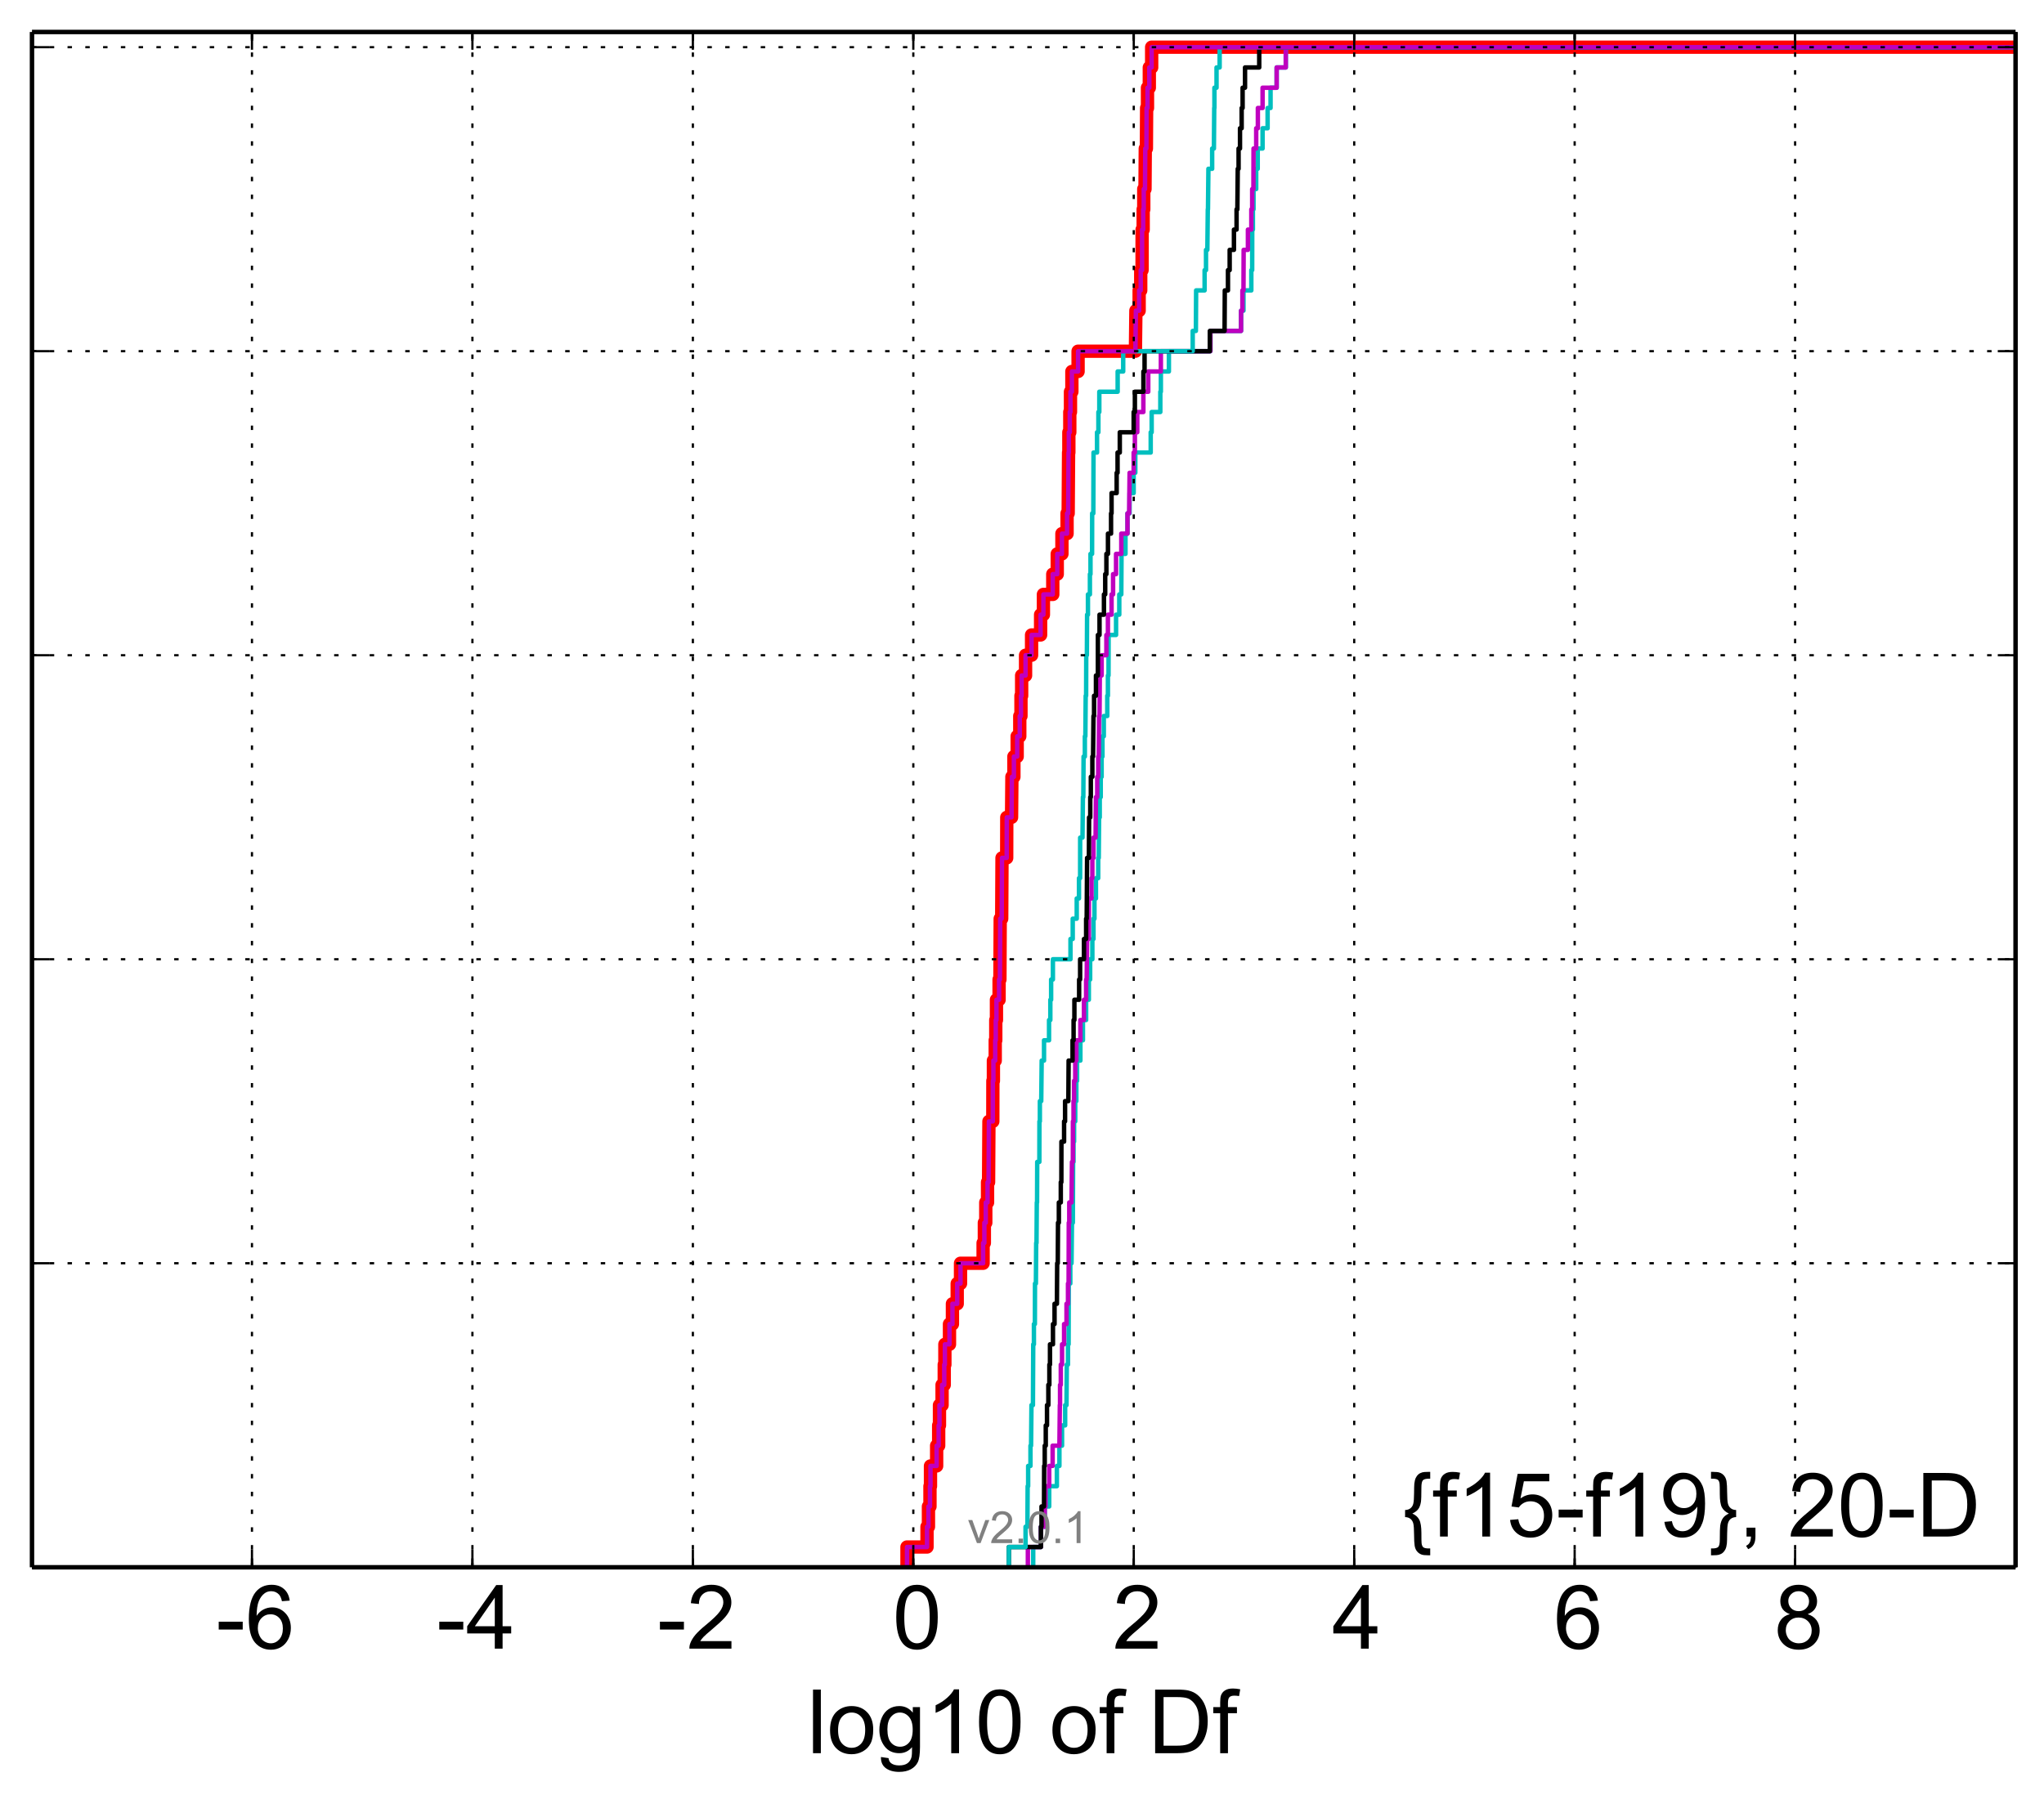 <?xml version="1.0" encoding="utf-8" standalone="no"?>
<!DOCTYPE svg PUBLIC "-//W3C//DTD SVG 1.1//EN"
  "http://www.w3.org/Graphics/SVG/1.1/DTD/svg11.dtd">
<!-- Created with matplotlib (http://matplotlib.org/) -->
<svg height="406pt" version="1.1" viewBox="0 0 460 406" width="460pt" xmlns="http://www.w3.org/2000/svg" xmlns:xlink="http://www.w3.org/1999/xlink">
 <defs>
  <style type="text/css">
*{stroke-linecap:butt;stroke-linejoin:round;}
  </style>
 </defs>
 <g id="figure_1">
  <g id="patch_1">
   <path d="
M0 406.059
L460.8 406.059
L460.8 0
L0 0
z
" style="fill:#ffffff;"/>
  </g>
  <g id="axes_1">
   <g id="patch_2">
    <path d="
M7.2 352.8
L453.6 352.8
L453.6 7.2
L7.2 7.2
z
" style="fill:#ffffff;"/>
   </g>
   <g id="line2d_1">
    <path clip-path="url(#p5bee155178)" d="
M204.118 352.8
L204.118 348.238
L208.624 348.238
L208.624 343.675
L208.948 343.675
L208.948 339.113
L209.29 339.113
L209.29 334.55
L209.405 334.55
L209.405 329.988
L210.789 329.988
L210.789 325.426
L211.247 325.426
L211.247 320.863
L211.427 320.863
L211.427 316.301
L212.013 316.301
L212.013 311.739
L212.5 311.739
L212.5 307.176
L212.645 307.176
L212.645 302.614
L213.679 302.614
L213.679 298.051
L214.345 298.051
L214.345 293.489
L215.42 293.489
L215.42 288.927
L216.164 288.927
L216.164 284.364
L221.247 284.364
L221.247 279.802
L221.528 279.802
L221.528 275.24
L221.847 275.24
L221.847 270.677
L222.247 270.677
L222.247 266.115
L222.478 266.115
L222.56 252.428
L223.43 252.428
L223.445 243.303
L223.564 243.303
L223.564 238.741
L223.974 238.741
L223.974 234.178
L224.097 234.178
L224.097 229.616
L224.25 229.616
L224.25 225.053
L224.843 225.053
L224.843 220.491
L225.029 220.491
L225.096 206.804
L225.431 206.804
L225.501 193.117
L226.555 193.117
L226.575 183.992
L227.65 183.992
L227.729 174.867
L228.179 174.867
L228.179 170.305
L228.913 170.305
L228.913 165.743
L229.499 165.743
L229.499 161.18
L229.768 161.18
L229.768 156.618
L229.921 156.618
L229.921 152.055
L230.802 152.055
L230.802 147.493
L232.154 147.493
L232.154 142.931
L234.187 142.931
L234.187 138.368
L234.818 138.368
L234.818 133.806
L236.925 133.806
L236.925 129.244
L237.933 129.244
L237.933 124.681
L238.985 124.681
L238.985 120.119
L240.143 120.119
L240.143 115.556
L240.391 115.556
L240.482 101.869
L240.544 101.869
L240.544 97.307
L240.756 97.307
L240.756 92.745
L240.91 92.745
L240.91 88.182
L241.225 88.182
L241.225 83.62
L242.623 83.62
L242.623 79.057
L255.524 79.057
L255.631 69.933
L256.363 69.933
L256.363 65.37
L256.718 65.37
L256.718 60.808
L257.021 60.808
L257.031 51.683
L257.27 51.683
L257.27 47.121
L257.402 47.121
L257.402 42.558
L257.681 42.558
L257.742 33.434
L257.995 33.434
L258.046 24.309
L258.242 24.309
L258.242 19.747
L258.652 19.747
L258.652 15.184
L259.18 15.184
L259.18 10.622
L259.18 10.622
L453.6 10.622
L453.6 10.622" style="fill:none;stroke:#ff0000;stroke-linecap:square;stroke-width:3.0;"/>
   </g>
   <g id="line2d_2">
    <path clip-path="url(#p5bee155178)" d="
M232.525 352.8
L232.525 348.238
L234.258 348.238
L234.258 343.675
L235.117 343.675
L235.117 339.113
L236.121 339.113
L236.121 334.55
L237.847 334.55
L237.847 329.988
L238.42 329.988
L238.42 325.426
L239.013 325.426
L239.013 320.863
L239.713 320.863
L239.713 316.301
L240.016 316.301
L240.081 307.176
L240.35 307.176
L240.35 302.614
L240.489 302.614
L240.526 288.927
L240.873 288.927
L240.873 284.364
L241.142 284.364
L241.247 275.24
L241.444 275.24
L241.502 261.552
L241.597 261.552
L241.597 256.99
L241.723 256.99
L241.723 252.428
L241.983 252.428
L241.983 247.865
L242.23 247.865
L242.23 243.303
L242.395 243.303
L242.395 238.741
L243.139 238.741
L243.139 234.178
L243.715 234.178
L243.715 229.616
L244.43 229.616
L244.43 225.053
L245.042 225.053
L245.042 220.491
L245.337 220.491
L245.337 215.929
L245.835 215.929
L245.835 211.366
L246.089 211.366
L246.089 206.804
L246.308 206.804
L246.308 202.242
L246.643 202.242
L246.643 197.679
L247.149 197.679
L247.149 193.117
L247.272 193.117
L247.35 183.992
L247.499 183.992
L247.499 179.43
L247.719 179.43
L247.719 174.867
L247.921 174.867
L247.921 170.305
L248.107 170.305
L248.107 165.743
L248.411 165.743
L248.411 161.18
L249.189 161.18
L249.189 156.618
L249.335 156.618
L249.335 152.055
L249.473 152.055
L249.491 142.931
L251.168 142.931
L251.168 138.368
L251.893 138.368
L251.893 133.806
L252.347 133.806
L252.4 124.681
L253.29 124.681
L253.29 120.119
L253.738 120.119
L253.738 115.556
L254.213 115.556
L254.213 110.994
L255.13 110.994
L255.13 106.432
L255.505 106.432
L255.505 101.869
L258.965 101.869
L258.965 97.307
L259.181 97.307
L259.181 92.745
L261.13 92.745
L261.13 88.182
L261.251 88.182
L261.251 83.62
L263.06 83.62
L263.06 79.057
L272.398 79.057
L272.398 74.495
L279.298 74.495
L279.298 69.933
L279.846 69.933
L279.846 65.37
L281.61 65.37
L281.61 60.808
L281.801 60.808
L281.819 51.683
L281.965 51.683
L281.965 47.121
L282.108 47.121
L282.108 42.558
L282.707 42.558
L282.707 37.996
L283.048 37.996
L283.048 33.434
L284.142 33.434
L284.142 28.871
L285.273 28.871
L285.273 24.309
L285.938 24.309
L285.938 19.747
L287.312 19.747
L287.312 15.184
L289.366 15.184
L289.366 10.622
L289.366 10.622
L453.6 10.622
L453.6 10.622" style="fill:none;stroke:#00bfbf;stroke-linecap:square;"/>
   </g>
   <g id="line2d_3">
    <path clip-path="url(#p5bee155178)" d="
M231.319 352.8
L231.319 348.238
L234.258 348.238
L234.258 343.675
L235.117 343.675
L235.117 339.113
L235.292 339.113
L235.292 334.55
L236.121 334.55
L236.121 329.988
L236.89 329.988
L236.89 325.426
L238.42 325.426
L238.516 316.301
L238.562 316.301
L238.562 311.739
L238.73 311.739
L238.73 307.176
L239.013 307.176
L239.013 302.614
L239.471 302.614
L239.471 298.051
L240.016 298.051
L240.016 293.489
L240.35 293.489
L240.35 288.927
L240.489 288.927
L240.526 275.24
L240.636 275.24
L240.636 270.677
L241.142 270.677
L241.247 261.552
L241.444 261.552
L241.462 252.428
L241.597 252.428
L241.597 247.865
L241.723 247.865
L241.723 243.303
L241.983 243.303
L241.983 238.741
L242.23 238.741
L242.23 234.178
L243.139 234.178
L243.139 229.616
L243.946 229.616
L243.946 225.053
L244.43 225.053
L244.43 220.491
L244.556 220.491
L244.649 211.366
L245.042 211.366
L245.057 202.242
L245.644 202.242
L245.644 197.679
L245.835 197.679
L245.835 193.117
L246.089 193.117
L246.089 188.554
L246.558 188.554
L246.643 179.43
L246.929 179.43
L246.929 174.867
L247.149 174.867
L247.149 170.305
L247.272 170.305
L247.347 161.18
L247.448 161.18
L247.513 152.055
L247.921 152.055
L247.921 147.493
L248.989 147.493
L248.989 142.931
L249.335 142.931
L249.335 138.368
L250.156 138.368
L250.156 133.806
L250.497 133.806
L250.497 129.244
L251.166 129.244
L251.166 124.681
L252.347 124.681
L252.347 120.119
L253.738 120.119
L253.738 115.556
L254.109 115.556
L254.213 106.432
L255.13 106.432
L255.13 101.869
L255.404 101.869
L255.404 97.307
L255.943 97.307
L255.943 92.745
L257.313 92.745
L257.313 88.182
L258.413 88.182
L258.413 83.62
L261.251 83.62
L261.251 79.057
L272.398 79.057
L272.398 74.495
L279.298 74.495
L279.298 69.933
L279.601 69.933
L279.601 65.37
L279.846 65.37
L279.883 56.245
L280.842 56.245
L280.842 51.683
L281.61 51.683
L281.61 47.121
L281.801 47.121
L281.801 42.558
L282.081 42.558
L282.108 33.434
L282.707 33.434
L282.707 28.871
L283.082 28.871
L283.082 24.309
L284.142 24.309
L284.142 19.747
L287.312 19.747
L287.312 15.184
L289.366 15.184
L289.366 10.622
L289.366 10.622
L453.6 10.622
L453.6 10.622" style="fill:none;stroke:#bf00bf;stroke-linecap:square;"/>
   </g>
   <g id="line2d_4">
    <path clip-path="url(#p5bee155178)" d="
M227.035 352.8
L227.035 348.238
L234.258 348.238
L234.258 343.675
L234.392 343.675
L234.392 339.113
L234.955 339.113
L234.985 329.988
L235.117 329.988
L235.117 325.426
L235.35 325.426
L235.35 320.863
L235.628 320.863
L235.628 316.301
L235.93 316.301
L235.93 311.739
L236.159 311.739
L236.159 307.176
L236.297 307.176
L236.297 302.614
L236.97 302.614
L236.97 298.051
L237.325 298.051
L237.325 293.489
L237.857 293.489
L237.915 284.364
L238.049 284.364
L238.104 275.24
L238.293 275.24
L238.293 270.677
L238.73 270.677
L238.73 266.115
L238.858 266.115
L238.873 256.99
L239.471 256.99
L239.471 252.428
L239.692 252.428
L239.692 247.865
L240.431 247.865
L240.49 238.741
L241.376 238.741
L241.376 234.178
L241.611 234.178
L241.611 229.616
L241.791 229.616
L241.791 225.053
L242.855 225.053
L242.855 220.491
L243.079 220.491
L243.079 215.929
L243.946 215.929
L243.946 211.366
L244.43 211.366
L244.43 206.804
L244.556 206.804
L244.649 193.117
L245.057 193.117
L245.098 183.992
L245.362 183.992
L245.362 179.43
L245.491 179.43
L245.491 174.867
L245.835 174.867
L245.835 170.305
L245.992 170.305
L246.089 161.18
L246.217 161.18
L246.217 156.618
L246.643 156.618
L246.643 152.055
L247.075 152.055
L247.079 142.931
L247.448 142.931
L247.448 138.368
L248.442 138.368
L248.442 133.806
L248.726 133.806
L248.726 129.244
L248.991 129.244
L248.991 124.681
L249.346 124.681
L249.346 120.119
L250.04 120.119
L250.04 115.556
L250.156 115.556
L250.156 110.994
L251.304 110.994
L251.304 106.432
L251.506 106.432
L251.506 101.869
L252.008 101.869
L252.008 97.307
L255.13 97.307
L255.13 92.745
L255.404 92.745
L255.404 88.182
L257.322 88.182
L257.322 83.62
L257.583 83.62
L257.583 79.057
L272.275 79.057
L272.275 74.495
L275.59 74.495
L275.639 65.37
L276.353 65.37
L276.353 60.808
L276.737 60.808
L276.737 56.245
L277.697 56.245
L277.697 51.683
L278.287 51.683
L278.287 47.121
L278.466 47.121
L278.555 37.996
L278.742 37.996
L278.742 33.434
L279.061 33.434
L279.061 28.871
L279.433 28.871
L279.433 24.309
L279.649 24.309
L279.649 19.747
L280.192 19.747
L280.192 15.184
L283.387 15.184
L283.387 10.622
L283.387 10.622
L453.6 10.622
L453.6 10.622" style="fill:none;stroke:#000000;stroke-linecap:square;"/>
   </g>
   <g id="line2d_5">
    <path clip-path="url(#p5bee155178)" d="
M227.035 352.8
L227.035 348.238
L230.801 348.238
L230.801 343.675
L231.219 343.675
L231.269 334.55
L231.385 334.55
L231.385 329.988
L231.906 329.988
L231.906 325.426
L232.039 325.426
L232.131 316.301
L232.462 316.301
L232.529 302.614
L232.683 302.614
L232.683 298.051
L232.897 298.051
L232.924 288.927
L233.127 288.927
L233.191 279.802
L233.266 279.802
L233.331 270.677
L233.389 270.677
L233.425 261.552
L233.908 261.552
L233.921 252.428
L234.021 252.428
L234.021 247.865
L234.33 247.865
L234.429 238.741
L234.957 238.741
L234.957 234.178
L236.085 234.178
L236.085 229.616
L236.378 229.616
L236.378 225.053
L236.554 225.053
L236.554 220.491
L236.955 220.491
L236.955 215.929
L240.91 215.929
L240.91 211.366
L241.416 211.366
L241.416 206.804
L242.316 206.804
L242.316 202.242
L242.823 202.242
L242.823 197.679
L243.079 197.679
L243.089 188.554
L243.613 188.554
L243.707 179.43
L243.802 179.43
L243.856 170.305
L244.145 170.305
L244.145 165.743
L244.261 165.743
L244.335 156.618
L244.43 156.618
L244.458 147.493
L244.599 147.493
L244.649 138.368
L244.841 138.368
L244.841 133.806
L245.282 133.806
L245.282 129.244
L245.415 129.244
L245.415 124.681
L245.771 124.681
L245.792 115.556
L246.051 115.556
L246.098 101.869
L246.886 101.869
L246.886 97.307
L247.193 97.307
L247.193 92.745
L247.399 92.745
L247.399 88.182
L251.527 88.182
L251.527 83.62
L252.776 83.62
L252.776 79.057
L268.418 79.057
L268.418 74.495
L269.132 74.495
L269.186 65.37
L271.095 65.37
L271.095 60.808
L271.41 60.808
L271.41 56.245
L271.712 56.245
L271.814 47.121
L271.855 47.121
L271.951 37.996
L272.795 37.996
L272.795 33.434
L273.189 33.434
L273.261 24.309
L273.303 24.309
L273.303 19.747
L273.781 19.747
L273.781 15.184
L274.479 15.184
L274.479 10.622
L274.479 10.622
L453.6 10.622
L453.6 10.622" style="fill:none;stroke:#00bfbf;stroke-linecap:square;"/>
   </g>
   <g id="line2d_6">
    <path clip-path="url(#p5bee155178)" d="
M204.118 352.8
L204.118 348.238
L208.624 348.238
L208.624 343.675
L208.948 343.675
L208.948 339.113
L209.29 339.113
L209.29 334.55
L209.405 334.55
L209.405 329.988
L210.789 329.988
L210.789 325.426
L211.247 325.426
L211.247 320.863
L211.427 320.863
L211.427 316.301
L212.013 316.301
L212.013 311.739
L212.5 311.739
L212.5 307.176
L212.645 307.176
L212.645 302.614
L213.679 302.614
L213.679 298.051
L214.345 298.051
L214.345 293.489
L215.42 293.489
L215.42 288.927
L216.164 288.927
L216.164 284.364
L221.247 284.364
L221.247 279.802
L221.528 279.802
L221.528 275.24
L221.847 275.24
L221.847 270.677
L222.247 270.677
L222.247 266.115
L222.478 266.115
L222.56 252.428
L223.43 252.428
L223.445 243.303
L223.564 243.303
L223.564 238.741
L223.974 238.741
L223.974 234.178
L224.097 234.178
L224.097 229.616
L224.25 229.616
L224.25 225.053
L224.843 225.053
L224.843 220.491
L225.029 220.491
L225.096 206.804
L225.431 206.804
L225.501 193.117
L226.555 193.117
L226.575 183.992
L227.65 183.992
L227.729 174.867
L228.179 174.867
L228.179 170.305
L228.913 170.305
L228.913 165.743
L229.499 165.743
L229.499 161.18
L229.768 161.18
L229.768 156.618
L229.921 156.618
L229.921 152.055
L230.802 152.055
L230.802 147.493
L232.154 147.493
L232.154 142.931
L234.187 142.931
L234.187 138.368
L234.818 138.368
L234.818 133.806
L236.925 133.806
L236.925 129.244
L237.933 129.244
L237.933 124.681
L238.985 124.681
L238.985 120.119
L240.143 120.119
L240.143 115.556
L240.391 115.556
L240.482 101.869
L240.544 101.869
L240.544 97.307
L240.756 97.307
L240.756 92.745
L240.91 92.745
L240.91 88.182
L241.225 88.182
L241.225 83.62
L242.623 83.62
L242.623 79.057
L255.524 79.057
L255.631 69.933
L256.363 69.933
L256.363 65.37
L256.718 65.37
L256.718 60.808
L257.021 60.808
L257.031 51.683
L257.27 51.683
L257.27 47.121
L257.402 47.121
L257.402 42.558
L257.681 42.558
L257.742 33.434
L257.995 33.434
L258.046 24.309
L258.242 24.309
L258.242 19.747
L258.652 19.747
L258.652 15.184
L259.18 15.184
L259.18 10.622
L259.18 10.622
L453.6 10.622
L453.6 10.622" style="fill:none;stroke:#bf00bf;stroke-linecap:square;"/>
   </g>
   <g id="matplotlib.axis_1">
    <g id="xtick_1"/>
    <g id="xtick_2">
     <g id="line2d_7">
      <path clip-path="url(#p5bee155178)" d="
M56.705 352.8
L56.705 7.2" style="fill:none;stroke:#000000;stroke-dasharray:1,3;stroke-dashoffset:0.0;stroke-width:0.5;"/>
     </g>
     <g id="line2d_8">
      <defs>
       <path d="
M0 0
L0 -4" id="m93b0483c22" style="stroke:#000000;stroke-width:0.5;"/>
      </defs>
      <g>
       <use style="stroke:#000000;stroke-width:0.5;" x="56.705" xlink:href="#m93b0483c22" y="352.8"/>
      </g>
     </g>
     <g id="line2d_9">
      <defs>
       <path d="
M0 0
L0 4" id="m741efc42ff" style="stroke:#000000;stroke-width:0.5;"/>
      </defs>
      <g>
       <use style="stroke:#000000;stroke-width:0.5;" x="56.705" xlink:href="#m741efc42ff" y="7.2"/>
      </g>
     </g>
     <g id="text_1">
      <!-- -6 -->
      <defs>
       <path d="
M3.172 21.484
L3.172 30.328
L30.172 30.328
L30.172 21.484
z
" id="ArialMT-2d"/>
       <path d="
M49.75 54.047
L41.016 53.375
Q39.844 58.547 37.703 60.891
Q34.125 64.656 28.906 64.656
Q24.703 64.656 21.531 62.312
Q17.391 59.281 14.984 53.469
Q12.594 47.656 12.5 36.922
Q15.672 41.75 20.266 44.094
Q24.859 46.438 29.891 46.438
Q38.672 46.438 44.844 39.969
Q51.031 33.5 51.031 23.25
Q51.031 16.5 48.125 10.719
Q45.219 4.938 40.141 1.859
Q35.062 -1.219 28.609 -1.219
Q17.625 -1.219 10.688 6.859
Q3.766 14.938 3.766 33.5
Q3.766 54.25 11.422 63.672
Q18.109 71.875 29.438 71.875
Q37.891 71.875 43.281 67.141
Q48.688 62.406 49.75 54.047
M13.875 23.188
Q13.875 18.656 15.797 14.5
Q17.719 10.359 21.188 8.172
Q24.656 6 28.469 6
Q34.031 6 38.031 10.484
Q42.047 14.984 42.047 22.703
Q42.047 30.125 38.078 34.391
Q34.125 38.672 28.125 38.672
Q22.172 38.672 18.016 34.391
Q13.875 30.125 13.875 23.188" id="ArialMT-36"/>
      </defs>
      <g transform="translate(48.589 371.116)scale(0.2 -0.2)">
       <use xlink:href="#ArialMT-2d"/>
       <use x="33.301" xlink:href="#ArialMT-36"/>
      </g>
     </g>
    </g>
    <g id="xtick_3">
     <g id="line2d_10">
      <path clip-path="url(#p5bee155178)" d="
M106.317 352.8
L106.317 7.2" style="fill:none;stroke:#000000;stroke-dasharray:1,3;stroke-dashoffset:0.0;stroke-width:0.5;"/>
     </g>
     <g id="line2d_11">
      <g>
       <use style="stroke:#000000;stroke-width:0.5;" x="106.317" xlink:href="#m93b0483c22" y="352.8"/>
      </g>
     </g>
     <g id="line2d_12">
      <g>
       <use style="stroke:#000000;stroke-width:0.5;" x="106.317" xlink:href="#m741efc42ff" y="7.2"/>
      </g>
     </g>
     <g id="text_2">
      <!-- -4 -->
      <defs>
       <path d="
M32.328 0
L32.328 17.141
L1.266 17.141
L1.266 25.203
L33.938 71.578
L41.109 71.578
L41.109 25.203
L50.781 25.203
L50.781 17.141
L41.109 17.141
L41.109 0
z

M32.328 25.203
L32.328 57.469
L9.906 25.203
z
" id="ArialMT-34"/>
      </defs>
      <g transform="translate(98.226 371.116)scale(0.2 -0.2)">
       <use xlink:href="#ArialMT-2d"/>
       <use x="33.301" xlink:href="#ArialMT-34"/>
      </g>
     </g>
    </g>
    <g id="xtick_4">
     <g id="line2d_13">
      <path clip-path="url(#p5bee155178)" d="
M155.929 352.8
L155.929 7.2" style="fill:none;stroke:#000000;stroke-dasharray:1,3;stroke-dashoffset:0.0;stroke-width:0.5;"/>
     </g>
     <g id="line2d_14">
      <g>
       <use style="stroke:#000000;stroke-width:0.5;" x="155.929" xlink:href="#m93b0483c22" y="352.8"/>
      </g>
     </g>
     <g id="line2d_15">
      <g>
       <use style="stroke:#000000;stroke-width:0.5;" x="155.929" xlink:href="#m741efc42ff" y="7.2"/>
      </g>
     </g>
     <g id="text_3">
      <!-- -2 -->
      <defs>
       <path d="
M50.344 8.453
L50.344 0
L3.031 0
Q2.938 3.172 4.047 6.109
Q5.859 10.938 9.828 15.625
Q13.812 20.312 21.344 26.469
Q33.016 36.031 37.109 41.625
Q41.219 47.219 41.219 52.203
Q41.219 57.422 37.469 61
Q33.734 64.594 27.734 64.594
Q21.391 64.594 17.578 60.781
Q13.766 56.984 13.719 50.25
L4.688 51.172
Q5.609 61.281 11.656 66.578
Q17.719 71.875 27.938 71.875
Q38.234 71.875 44.234 66.156
Q50.25 60.453 50.25 52
Q50.25 47.703 48.484 43.547
Q46.734 39.406 42.656 34.812
Q38.578 30.219 29.109 22.219
Q21.188 15.578 18.938 13.203
Q16.703 10.844 15.234 8.453
z
" id="ArialMT-32"/>
      </defs>
      <g transform="translate(147.882 371.116)scale(0.2 -0.2)">
       <use xlink:href="#ArialMT-2d"/>
       <use x="33.301" xlink:href="#ArialMT-32"/>
      </g>
     </g>
    </g>
    <g id="xtick_5">
     <g id="line2d_16">
      <path clip-path="url(#p5bee155178)" d="
M205.54 352.8
L205.54 7.2" style="fill:none;stroke:#000000;stroke-dasharray:1,3;stroke-dashoffset:0.0;stroke-width:0.5;"/>
     </g>
     <g id="line2d_17">
      <g>
       <use style="stroke:#000000;stroke-width:0.5;" x="205.54" xlink:href="#m93b0483c22" y="352.8"/>
      </g>
     </g>
     <g id="line2d_18">
      <g>
       <use style="stroke:#000000;stroke-width:0.5;" x="205.54" xlink:href="#m741efc42ff" y="7.2"/>
      </g>
     </g>
     <g id="text_4">
      <!-- 0 -->
      <defs>
       <path d="
M4.156 35.297
Q4.156 48 6.766 55.734
Q9.375 63.484 14.516 67.672
Q19.672 71.875 27.484 71.875
Q33.25 71.875 37.594 69.547
Q41.938 67.234 44.766 62.859
Q47.609 58.5 49.219 52.219
Q50.828 45.953 50.828 35.297
Q50.828 22.703 48.234 14.969
Q45.656 7.234 40.5 3
Q35.359 -1.219 27.484 -1.219
Q17.141 -1.219 11.234 6.203
Q4.156 15.141 4.156 35.297
M13.188 35.297
Q13.188 17.672 17.312 11.828
Q21.438 6 27.484 6
Q33.547 6 37.672 11.859
Q41.797 17.719 41.797 35.297
Q41.797 52.984 37.672 58.781
Q33.547 64.594 27.391 64.594
Q21.344 64.594 17.719 59.469
Q13.188 52.938 13.188 35.297" id="ArialMT-30"/>
      </defs>
      <g transform="translate(200.873 371.116)scale(0.2 -0.2)">
       <use xlink:href="#ArialMT-30"/>
      </g>
     </g>
    </g>
    <g id="xtick_6">
     <g id="line2d_19">
      <path clip-path="url(#p5bee155178)" d="
M255.152 352.8
L255.152 7.2" style="fill:none;stroke:#000000;stroke-dasharray:1,3;stroke-dashoffset:0.0;stroke-width:0.5;"/>
     </g>
     <g id="line2d_20">
      <g>
       <use style="stroke:#000000;stroke-width:0.5;" x="255.152" xlink:href="#m93b0483c22" y="352.8"/>
      </g>
     </g>
     <g id="line2d_21">
      <g>
       <use style="stroke:#000000;stroke-width:0.5;" x="255.152" xlink:href="#m741efc42ff" y="7.2"/>
      </g>
     </g>
     <g id="text_5">
      <!-- 2 -->
      <g transform="translate(250.412 371.116)scale(0.2 -0.2)">
       <use xlink:href="#ArialMT-32"/>
      </g>
     </g>
    </g>
    <g id="xtick_7">
     <g id="line2d_22">
      <path clip-path="url(#p5bee155178)" d="
M304.764 352.8
L304.764 7.2" style="fill:none;stroke:#000000;stroke-dasharray:1,3;stroke-dashoffset:0.0;stroke-width:0.5;"/>
     </g>
     <g id="line2d_23">
      <g>
       <use style="stroke:#000000;stroke-width:0.5;" x="304.764" xlink:href="#m93b0483c22" y="352.8"/>
      </g>
     </g>
     <g id="line2d_24">
      <g>
       <use style="stroke:#000000;stroke-width:0.5;" x="304.764" xlink:href="#m741efc42ff" y="7.2"/>
      </g>
     </g>
     <g id="text_6">
      <!-- 4 -->
      <g transform="translate(299.813 371.116)scale(0.2 -0.2)">
       <use xlink:href="#ArialMT-34"/>
      </g>
     </g>
    </g>
    <g id="xtick_8">
     <g id="line2d_25">
      <path clip-path="url(#p5bee155178)" d="
M354.376 352.8
L354.376 7.2" style="fill:none;stroke:#000000;stroke-dasharray:1,3;stroke-dashoffset:0.0;stroke-width:0.5;"/>
     </g>
     <g id="line2d_26">
      <g>
       <use style="stroke:#000000;stroke-width:0.5;" x="354.376" xlink:href="#m93b0483c22" y="352.8"/>
      </g>
     </g>
     <g id="line2d_27">
      <g>
       <use style="stroke:#000000;stroke-width:0.5;" x="354.376" xlink:href="#m741efc42ff" y="7.2"/>
      </g>
     </g>
     <g id="text_7">
      <!-- 6 -->
      <g transform="translate(349.65 371.116)scale(0.2 -0.2)">
       <use xlink:href="#ArialMT-36"/>
      </g>
     </g>
    </g>
    <g id="xtick_9">
     <g id="line2d_28">
      <path clip-path="url(#p5bee155178)" d="
M403.988 352.8
L403.988 7.2" style="fill:none;stroke:#000000;stroke-dasharray:1,3;stroke-dashoffset:0.0;stroke-width:0.5;"/>
     </g>
     <g id="line2d_29">
      <g>
       <use style="stroke:#000000;stroke-width:0.5;" x="403.988" xlink:href="#m93b0483c22" y="352.8"/>
      </g>
     </g>
     <g id="line2d_30">
      <g>
       <use style="stroke:#000000;stroke-width:0.5;" x="403.988" xlink:href="#m741efc42ff" y="7.2"/>
      </g>
     </g>
     <g id="text_8">
      <!-- 8 -->
      <defs>
       <path d="
M17.672 38.812
Q12.203 40.828 9.562 44.531
Q6.938 48.25 6.938 53.422
Q6.938 61.234 12.547 66.547
Q18.172 71.875 27.484 71.875
Q36.859 71.875 42.578 66.422
Q48.297 60.984 48.297 53.172
Q48.297 48.188 45.672 44.5
Q43.062 40.828 37.75 38.812
Q44.344 36.672 47.781 31.875
Q51.219 27.094 51.219 20.453
Q51.219 11.281 44.719 5.031
Q38.234 -1.219 27.641 -1.219
Q17.047 -1.219 10.547 5.047
Q4.047 11.328 4.047 20.703
Q4.047 27.688 7.594 32.391
Q11.141 37.109 17.672 38.812
M15.922 53.719
Q15.922 48.641 19.188 45.406
Q22.469 42.188 27.688 42.188
Q32.766 42.188 36.016 45.375
Q39.266 48.578 39.266 53.219
Q39.266 58.062 35.906 61.359
Q32.562 64.656 27.594 64.656
Q22.562 64.656 19.234 61.422
Q15.922 58.203 15.922 53.719
M13.094 20.656
Q13.094 16.891 14.875 13.375
Q16.656 9.859 20.172 7.922
Q23.688 6 27.734 6
Q34.031 6 38.125 10.047
Q42.234 14.109 42.234 20.359
Q42.234 26.703 38.016 30.859
Q33.797 35.016 27.438 35.016
Q21.234 35.016 17.156 30.906
Q13.094 26.812 13.094 20.656" id="ArialMT-38"/>
      </defs>
      <g transform="translate(399.271 371.116)scale(0.2 -0.2)">
       <use xlink:href="#ArialMT-38"/>
      </g>
     </g>
    </g>
    <g id="xtick_10">
     <g id="line2d_31">
      <path clip-path="url(#p5bee155178)" d="
M453.6 352.8
L453.6 7.2" style="fill:none;stroke:#000000;stroke-dasharray:1,3;stroke-dashoffset:0.0;stroke-width:0.5;"/>
     </g>
     <g id="line2d_32">
      <g>
       <use style="stroke:#000000;stroke-width:0.5;" x="453.6" xlink:href="#m93b0483c22" y="352.8"/>
      </g>
     </g>
     <g id="line2d_33">
      <g>
       <use style="stroke:#000000;stroke-width:0.5;" x="453.6" xlink:href="#m741efc42ff" y="7.2"/>
      </g>
     </g>
    </g>
    <g id="xtick_11"/>
    <g id="xtick_12">
     <g id="line2d_34">
      <defs>
       <path d="
M0 0
L0 -2" id="m177f7580d0" style="stroke:#000000;stroke-width:0.5;"/>
      </defs>
      <g>
       <use style="stroke:#000000;stroke-width:0.5;" x="56.705" xlink:href="#m177f7580d0" y="352.8"/>
      </g>
     </g>
     <g id="line2d_35">
      <defs>
       <path d="
M0 0
L0 2" id="m5284c7e2a0" style="stroke:#000000;stroke-width:0.5;"/>
      </defs>
      <g>
       <use style="stroke:#000000;stroke-width:0.5;" x="56.705" xlink:href="#m5284c7e2a0" y="7.2"/>
      </g>
     </g>
    </g>
    <g id="xtick_13">
     <g id="line2d_36">
      <g>
       <use style="stroke:#000000;stroke-width:0.5;" x="106.317" xlink:href="#m177f7580d0" y="352.8"/>
      </g>
     </g>
     <g id="line2d_37">
      <g>
       <use style="stroke:#000000;stroke-width:0.5;" x="106.317" xlink:href="#m5284c7e2a0" y="7.2"/>
      </g>
     </g>
    </g>
    <g id="xtick_14">
     <g id="line2d_38">
      <g>
       <use style="stroke:#000000;stroke-width:0.5;" x="155.929" xlink:href="#m177f7580d0" y="352.8"/>
      </g>
     </g>
     <g id="line2d_39">
      <g>
       <use style="stroke:#000000;stroke-width:0.5;" x="155.929" xlink:href="#m5284c7e2a0" y="7.2"/>
      </g>
     </g>
    </g>
    <g id="xtick_15">
     <g id="line2d_40">
      <g>
       <use style="stroke:#000000;stroke-width:0.5;" x="205.54" xlink:href="#m177f7580d0" y="352.8"/>
      </g>
     </g>
     <g id="line2d_41">
      <g>
       <use style="stroke:#000000;stroke-width:0.5;" x="205.54" xlink:href="#m5284c7e2a0" y="7.2"/>
      </g>
     </g>
    </g>
    <g id="xtick_16">
     <g id="line2d_42">
      <g>
       <use style="stroke:#000000;stroke-width:0.5;" x="255.152" xlink:href="#m177f7580d0" y="352.8"/>
      </g>
     </g>
     <g id="line2d_43">
      <g>
       <use style="stroke:#000000;stroke-width:0.5;" x="255.152" xlink:href="#m5284c7e2a0" y="7.2"/>
      </g>
     </g>
    </g>
    <g id="xtick_17">
     <g id="line2d_44">
      <g>
       <use style="stroke:#000000;stroke-width:0.5;" x="304.764" xlink:href="#m177f7580d0" y="352.8"/>
      </g>
     </g>
     <g id="line2d_45">
      <g>
       <use style="stroke:#000000;stroke-width:0.5;" x="304.764" xlink:href="#m5284c7e2a0" y="7.2"/>
      </g>
     </g>
    </g>
    <g id="xtick_18">
     <g id="line2d_46">
      <g>
       <use style="stroke:#000000;stroke-width:0.5;" x="354.376" xlink:href="#m177f7580d0" y="352.8"/>
      </g>
     </g>
     <g id="line2d_47">
      <g>
       <use style="stroke:#000000;stroke-width:0.5;" x="354.376" xlink:href="#m5284c7e2a0" y="7.2"/>
      </g>
     </g>
    </g>
    <g id="xtick_19">
     <g id="line2d_48">
      <g>
       <use style="stroke:#000000;stroke-width:0.5;" x="403.988" xlink:href="#m177f7580d0" y="352.8"/>
      </g>
     </g>
     <g id="line2d_49">
      <g>
       <use style="stroke:#000000;stroke-width:0.5;" x="403.988" xlink:href="#m5284c7e2a0" y="7.2"/>
      </g>
     </g>
    </g>
    <g id="xtick_20">
     <g id="line2d_50">
      <g>
       <use style="stroke:#000000;stroke-width:0.5;" x="453.6" xlink:href="#m177f7580d0" y="352.8"/>
      </g>
     </g>
     <g id="line2d_51">
      <g>
       <use style="stroke:#000000;stroke-width:0.5;" x="453.6" xlink:href="#m5284c7e2a0" y="7.2"/>
      </g>
     </g>
    </g>
    <g id="text_9">
     <!-- log10 of Df -->
     <defs>
      <path d="
M4.984 -4.297
L13.531 -5.562
Q14.062 -9.516 16.5 -11.328
Q19.781 -13.766 25.438 -13.766
Q31.547 -13.766 34.859 -11.328
Q38.188 -8.891 39.359 -4.5
Q40.047 -1.812 39.984 6.781
Q34.234 0 25.641 0
Q14.938 0 9.078 7.719
Q3.219 15.438 3.219 26.219
Q3.219 33.641 5.906 39.906
Q8.594 46.188 13.688 49.609
Q18.797 53.031 25.688 53.031
Q34.859 53.031 40.828 45.609
L40.828 51.859
L48.922 51.859
L48.922 7.031
Q48.922 -5.078 46.453 -10.125
Q44 -15.188 38.641 -18.109
Q33.297 -21.047 25.484 -21.047
Q16.219 -21.047 10.5 -16.875
Q4.781 -12.703 4.984 -4.297
M12.25 26.859
Q12.25 16.656 16.297 11.969
Q20.359 7.281 26.469 7.281
Q32.516 7.281 36.609 11.938
Q40.719 16.609 40.719 26.562
Q40.719 36.078 36.5 40.906
Q32.281 45.75 26.312 45.75
Q20.453 45.75 16.344 40.984
Q12.25 36.234 12.25 26.859" id="ArialMT-67"/>
      <path d="
M8.688 0
L8.688 45.016
L0.922 45.016
L0.922 51.859
L8.688 51.859
L8.688 57.375
Q8.688 62.594 9.625 65.141
Q10.891 68.562 14.078 70.672
Q17.281 72.797 23.047 72.797
Q26.766 72.797 31.25 71.922
L29.938 64.266
Q27.203 64.75 24.75 64.75
Q20.75 64.75 19.094 63.031
Q17.438 61.328 17.438 56.641
L17.438 51.859
L27.547 51.859
L27.547 45.016
L17.438 45.016
L17.438 0
z
" id="ArialMT-66"/>
      <path d="
M7.719 0
L7.719 71.578
L32.375 71.578
Q40.719 71.578 45.125 70.562
Q51.266 69.141 55.609 65.438
Q61.281 60.641 64.078 53.188
Q66.891 45.75 66.891 36.188
Q66.891 28.031 64.984 21.734
Q63.094 15.438 60.109 11.297
Q57.125 7.172 53.578 4.797
Q50.047 2.438 45.047 1.219
Q40.047 0 33.547 0
z

M17.188 8.453
L32.469 8.453
Q39.547 8.453 43.578 9.766
Q47.609 11.078 50 13.484
Q53.375 16.844 55.25 22.531
Q57.125 28.219 57.125 36.328
Q57.125 47.562 53.438 53.594
Q49.75 59.625 44.484 61.672
Q40.672 63.141 32.234 63.141
L17.188 63.141
z
" id="ArialMT-44"/>
      <path d="
M6.391 0
L6.391 71.578
L15.188 71.578
L15.188 0
z
" id="ArialMT-6c"/>
      <path d="
M3.328 25.922
Q3.328 40.328 11.328 47.266
Q18.016 53.031 27.641 53.031
Q38.328 53.031 45.109 46.016
Q51.906 39.016 51.906 26.656
Q51.906 16.656 48.906 10.906
Q45.906 5.172 40.156 2
Q34.422 -1.172 27.641 -1.172
Q16.75 -1.172 10.031 5.812
Q3.328 12.797 3.328 25.922
M12.359 25.922
Q12.359 15.969 16.703 11.016
Q21.047 6.062 27.641 6.062
Q34.188 6.062 38.531 11.031
Q42.875 16.016 42.875 26.219
Q42.875 35.844 38.5 40.797
Q34.125 45.75 27.641 45.75
Q21.047 45.75 16.703 40.812
Q12.359 35.891 12.359 25.922" id="ArialMT-6f"/>
      <path d="
M37.25 0
L28.469 0
L28.469 56
Q25.297 52.984 20.141 49.953
Q14.984 46.922 10.891 45.406
L10.891 53.906
Q18.266 57.375 23.781 62.297
Q29.297 67.234 31.594 71.875
L37.25 71.875
z
" id="ArialMT-31"/>
      <path id="ArialMT-20"/>
     </defs>
     <g transform="translate(181.692 394.65)scale(0.2 -0.2)">
      <use xlink:href="#ArialMT-6c"/>
      <use x="22.217" xlink:href="#ArialMT-6f"/>
      <use x="77.832" xlink:href="#ArialMT-67"/>
      <use x="133.447" xlink:href="#ArialMT-31"/>
      <use x="189.062" xlink:href="#ArialMT-30"/>
      <use x="244.678" xlink:href="#ArialMT-20"/>
      <use x="272.461" xlink:href="#ArialMT-6f"/>
      <use x="328.076" xlink:href="#ArialMT-66"/>
      <use x="355.859" xlink:href="#ArialMT-20"/>
      <use x="383.643" xlink:href="#ArialMT-44"/>
      <use x="455.859" xlink:href="#ArialMT-66"/>
     </g>
    </g>
   </g>
   <g id="matplotlib.axis_2">
    <g id="ytick_1">
     <g id="line2d_52">
      <path clip-path="url(#p5bee155178)" d="
M7.2 352.8
L453.6 352.8" style="fill:none;stroke:#000000;stroke-dasharray:1,3;stroke-dashoffset:0.0;stroke-width:0.5;"/>
     </g>
     <g id="line2d_53">
      <defs>
       <path d="
M0 0
L4 0" id="m728421d6d4" style="stroke:#000000;stroke-width:0.5;"/>
      </defs>
      <g>
       <use style="stroke:#000000;stroke-width:0.5;" x="7.2" xlink:href="#m728421d6d4" y="352.8"/>
      </g>
     </g>
     <g id="line2d_54">
      <defs>
       <path d="
M0 0
L-4 0" id="mcb0005524f" style="stroke:#000000;stroke-width:0.5;"/>
      </defs>
      <g>
       <use style="stroke:#000000;stroke-width:0.5;" x="453.6" xlink:href="#mcb0005524f" y="352.8"/>
      </g>
     </g>
    </g>
    <g id="ytick_2">
     <g id="line2d_55">
      <path clip-path="url(#p5bee155178)" d="
M7.2 284.364
L453.6 284.364" style="fill:none;stroke:#000000;stroke-dasharray:1,3;stroke-dashoffset:0.0;stroke-width:0.5;"/>
     </g>
     <g id="line2d_56">
      <g>
       <use style="stroke:#000000;stroke-width:0.5;" x="7.2" xlink:href="#m728421d6d4" y="284.364"/>
      </g>
     </g>
     <g id="line2d_57">
      <g>
       <use style="stroke:#000000;stroke-width:0.5;" x="453.6" xlink:href="#mcb0005524f" y="284.364"/>
      </g>
     </g>
    </g>
    <g id="ytick_3">
     <g id="line2d_58">
      <path clip-path="url(#p5bee155178)" d="
M7.2 215.929
L453.6 215.929" style="fill:none;stroke:#000000;stroke-dasharray:1,3;stroke-dashoffset:0.0;stroke-width:0.5;"/>
     </g>
     <g id="line2d_59">
      <g>
       <use style="stroke:#000000;stroke-width:0.5;" x="7.2" xlink:href="#m728421d6d4" y="215.929"/>
      </g>
     </g>
     <g id="line2d_60">
      <g>
       <use style="stroke:#000000;stroke-width:0.5;" x="453.6" xlink:href="#mcb0005524f" y="215.929"/>
      </g>
     </g>
    </g>
    <g id="ytick_4">
     <g id="line2d_61">
      <path clip-path="url(#p5bee155178)" d="
M7.2 147.493
L453.6 147.493" style="fill:none;stroke:#000000;stroke-dasharray:1,3;stroke-dashoffset:0.0;stroke-width:0.5;"/>
     </g>
     <g id="line2d_62">
      <g>
       <use style="stroke:#000000;stroke-width:0.5;" x="7.2" xlink:href="#m728421d6d4" y="147.493"/>
      </g>
     </g>
     <g id="line2d_63">
      <g>
       <use style="stroke:#000000;stroke-width:0.5;" x="453.6" xlink:href="#mcb0005524f" y="147.493"/>
      </g>
     </g>
    </g>
    <g id="ytick_5">
     <g id="line2d_64">
      <path clip-path="url(#p5bee155178)" d="
M7.2 79.057
L453.6 79.057" style="fill:none;stroke:#000000;stroke-dasharray:1,3;stroke-dashoffset:0.0;stroke-width:0.5;"/>
     </g>
     <g id="line2d_65">
      <g>
       <use style="stroke:#000000;stroke-width:0.5;" x="7.2" xlink:href="#m728421d6d4" y="79.057"/>
      </g>
     </g>
     <g id="line2d_66">
      <g>
       <use style="stroke:#000000;stroke-width:0.5;" x="453.6" xlink:href="#mcb0005524f" y="79.057"/>
      </g>
     </g>
    </g>
    <g id="ytick_6">
     <g id="line2d_67">
      <path clip-path="url(#p5bee155178)" d="
M7.2 10.622
L453.6 10.622" style="fill:none;stroke:#000000;stroke-dasharray:1,3;stroke-dashoffset:0.0;stroke-width:0.5;"/>
     </g>
     <g id="line2d_68">
      <g>
       <use style="stroke:#000000;stroke-width:0.5;" x="7.2" xlink:href="#m728421d6d4" y="10.622"/>
      </g>
     </g>
     <g id="line2d_69">
      <g>
       <use style="stroke:#000000;stroke-width:0.5;" x="453.6" xlink:href="#mcb0005524f" y="10.622"/>
      </g>
     </g>
    </g>
   </g>
   <g id="patch_3">
    <path d="
M7.2 7.2
L453.6 7.2" style="fill:none;stroke:#000000;"/>
   </g>
   <g id="patch_4">
    <path d="
M453.6 352.8
L453.6 7.2" style="fill:none;stroke:#000000;"/>
   </g>
   <g id="patch_5">
    <path d="
M7.2 352.8
L453.6 352.8" style="fill:none;stroke:#000000;"/>
   </g>
   <g id="patch_6">
    <path d="
M7.2 352.8
L7.2 7.2" style="fill:none;stroke:#000000;"/>
   </g>
   <g id="text_10">
    <!-- {f15-f19}, 20-D -->
    <defs>
     <path d="
M30.562 29.891
L30.562 21.922
Q26.812 21.828 24.438 19.875
Q22.078 17.922 21.297 14.578
Q20.516 11.234 20.453 3.078
Q20.406 -5.078 20.172 -7.672
Q19.734 -11.812 18.531 -14.281
Q17.328 -16.75 15.562 -18.234
Q13.812 -19.734 11.078 -20.516
Q9.234 -21.047 5.031 -21.047
L2.297 -21.047
L2.297 -13.375
L3.812 -13.375
Q8.891 -13.375 10.547 -11.547
Q12.203 -9.719 12.203 -3.328
Q12.203 8.891 12.641 12.156
Q13.422 17.578 15.766 20.828
Q18.109 24.078 22.406 25.875
Q16.797 28.562 14.5 32.984
Q12.203 37.406 12.203 47.906
Q12.203 57.422 11.969 59.281
Q11.625 62.547 10.031 63.844
Q8.453 65.141 3.812 65.141
L2.297 65.141
L2.297 72.797
L5.031 72.797
Q9.812 72.797 11.969 72.016
Q15.094 70.953 17.141 68.406
Q19.188 65.875 19.797 62.016
Q20.406 58.156 20.453 49.359
Q20.516 40.578 21.297 37.234
Q22.078 33.891 24.438 31.938
Q26.812 29.984 30.562 29.891" id="ArialMT-7d"/>
     <path d="
M5.469 16.547
L13.922 17.328
Q14.984 11.375 18.016 8.688
Q21.047 6 25.781 6
Q29.828 6 32.875 7.859
Q35.938 9.719 37.891 12.812
Q39.844 15.922 41.156 21.188
Q42.484 26.469 42.484 31.938
Q42.484 32.516 42.438 33.688
Q39.797 29.5 35.234 26.875
Q30.672 24.266 25.344 24.266
Q16.453 24.266 10.297 30.703
Q4.156 37.156 4.156 47.703
Q4.156 58.594 10.578 65.234
Q17 71.875 26.656 71.875
Q33.641 71.875 39.422 68.109
Q45.219 64.359 48.219 57.391
Q51.219 50.438 51.219 37.25
Q51.219 23.531 48.234 15.406
Q45.266 7.281 39.375 3.031
Q33.5 -1.219 25.594 -1.219
Q17.188 -1.219 11.859 3.438
Q6.547 8.109 5.469 16.547
M41.453 48.141
Q41.453 55.719 37.422 60.156
Q33.406 64.594 27.734 64.594
Q21.875 64.594 17.531 59.812
Q13.188 55.031 13.188 47.406
Q13.188 40.578 17.312 36.297
Q21.438 32.031 27.484 32.031
Q33.594 32.031 37.516 36.297
Q41.453 40.578 41.453 48.141" id="ArialMT-39"/>
     <path d="
M8.891 0
L8.891 10.016
L18.891 10.016
L18.891 0
Q18.891 -5.516 16.938 -8.906
Q14.984 -12.312 10.75 -14.156
L8.297 -10.406
Q11.078 -9.188 12.391 -6.812
Q13.719 -4.438 13.875 0
z
" id="ArialMT-2c"/>
     <path d="
M4.156 18.75
L13.375 19.531
Q14.406 12.797 18.141 9.391
Q21.875 6 27.156 6
Q33.5 6 37.891 10.781
Q42.281 15.578 42.281 23.484
Q42.281 31 38.062 35.344
Q33.844 39.703 27 39.703
Q22.75 39.703 19.328 37.766
Q15.922 35.844 13.969 32.766
L5.719 33.844
L12.641 70.609
L48.25 70.609
L48.25 62.203
L19.672 62.203
L15.828 42.969
Q22.266 47.469 29.344 47.469
Q38.719 47.469 45.156 40.969
Q51.609 34.469 51.609 24.266
Q51.609 14.547 45.953 7.469
Q39.062 -1.219 27.156 -1.219
Q17.391 -1.219 11.203 4.25
Q5.031 9.719 4.156 18.75" id="ArialMT-35"/>
     <path d="
M2.781 29.891
Q6.547 29.984 8.906 31.906
Q11.281 33.844 12.062 37.203
Q12.844 40.578 12.891 48.734
Q12.938 56.891 13.188 59.469
Q13.625 63.578 14.812 66.062
Q16.016 68.562 17.766 70.047
Q19.531 71.531 22.266 72.312
Q24.125 72.797 28.328 72.797
L31.062 72.797
L31.062 65.141
L29.547 65.141
Q24.469 65.141 22.797 63.297
Q21.141 61.469 21.141 55.125
Q21.141 42.328 20.609 38.969
Q19.734 33.734 17.609 30.906
Q15.484 28.078 10.938 25.875
Q16.312 23.641 18.719 19.016
Q21.141 14.406 21.141 3.906
Q21.141 -5.609 21.344 -7.422
Q21.734 -10.75 23.312 -12.062
Q24.906 -13.375 29.547 -13.375
L31.062 -13.375
L31.062 -21.047
L28.328 -21.047
Q23.531 -21.047 21.391 -20.266
Q18.266 -19.141 16.203 -16.625
Q14.156 -14.109 13.547 -10.25
Q12.938 -6.391 12.891 2.391
Q12.844 11.188 12.062 14.547
Q11.281 17.922 8.906 19.875
Q6.547 21.828 2.781 21.922
z
" id="ArialMT-7b"/>
    </defs>
    <g transform="translate(315.656 345.888)scale(0.2 -0.2)">
     <use xlink:href="#ArialMT-7b"/>
     <use x="33.398" xlink:href="#ArialMT-66"/>
     <use x="61.182" xlink:href="#ArialMT-31"/>
     <use x="116.797" xlink:href="#ArialMT-35"/>
     <use x="172.412" xlink:href="#ArialMT-2d"/>
     <use x="205.713" xlink:href="#ArialMT-66"/>
     <use x="233.496" xlink:href="#ArialMT-31"/>
     <use x="289.111" xlink:href="#ArialMT-39"/>
     <use x="344.727" xlink:href="#ArialMT-7d"/>
     <use x="378.125" xlink:href="#ArialMT-2c"/>
     <use x="405.908" xlink:href="#ArialMT-20"/>
     <use x="433.691" xlink:href="#ArialMT-32"/>
     <use x="489.307" xlink:href="#ArialMT-30"/>
     <use x="544.922" xlink:href="#ArialMT-2d"/>
     <use x="578.223" xlink:href="#ArialMT-44"/>
    </g>
   </g>
   <g id="text_11">
    <!-- v2.0.1 -->
    <defs>
     <path d="
M21 0
L1.266 51.859
L10.547 51.859
L21.688 20.797
Q23.484 15.766 25 10.359
Q26.172 14.453 28.266 20.219
L39.797 51.859
L48.828 51.859
L29.203 0
z
" id="ArialMT-76"/>
     <path d="
M9.078 0
L9.078 10.016
L19.094 10.016
L19.094 0
z
" id="ArialMT-2e"/>
    </defs>
    <g style="fill:#808080;" transform="translate(217.762 347.356)scale(0.1 -0.1)">
     <use xlink:href="#ArialMT-76"/>
     <use x="50.0" xlink:href="#ArialMT-32"/>
     <use x="105.615" xlink:href="#ArialMT-2e"/>
     <use x="133.398" xlink:href="#ArialMT-30"/>
     <use x="189.014" xlink:href="#ArialMT-2e"/>
     <use x="216.797" xlink:href="#ArialMT-31"/>
    </g>
   </g>
  </g>
 </g>
 <defs>
  <clipPath id="p5bee155178">
   <rect height="345.6" width="446.4" x="7.2" y="7.2"/>
  </clipPath>
 </defs>
</svg>
